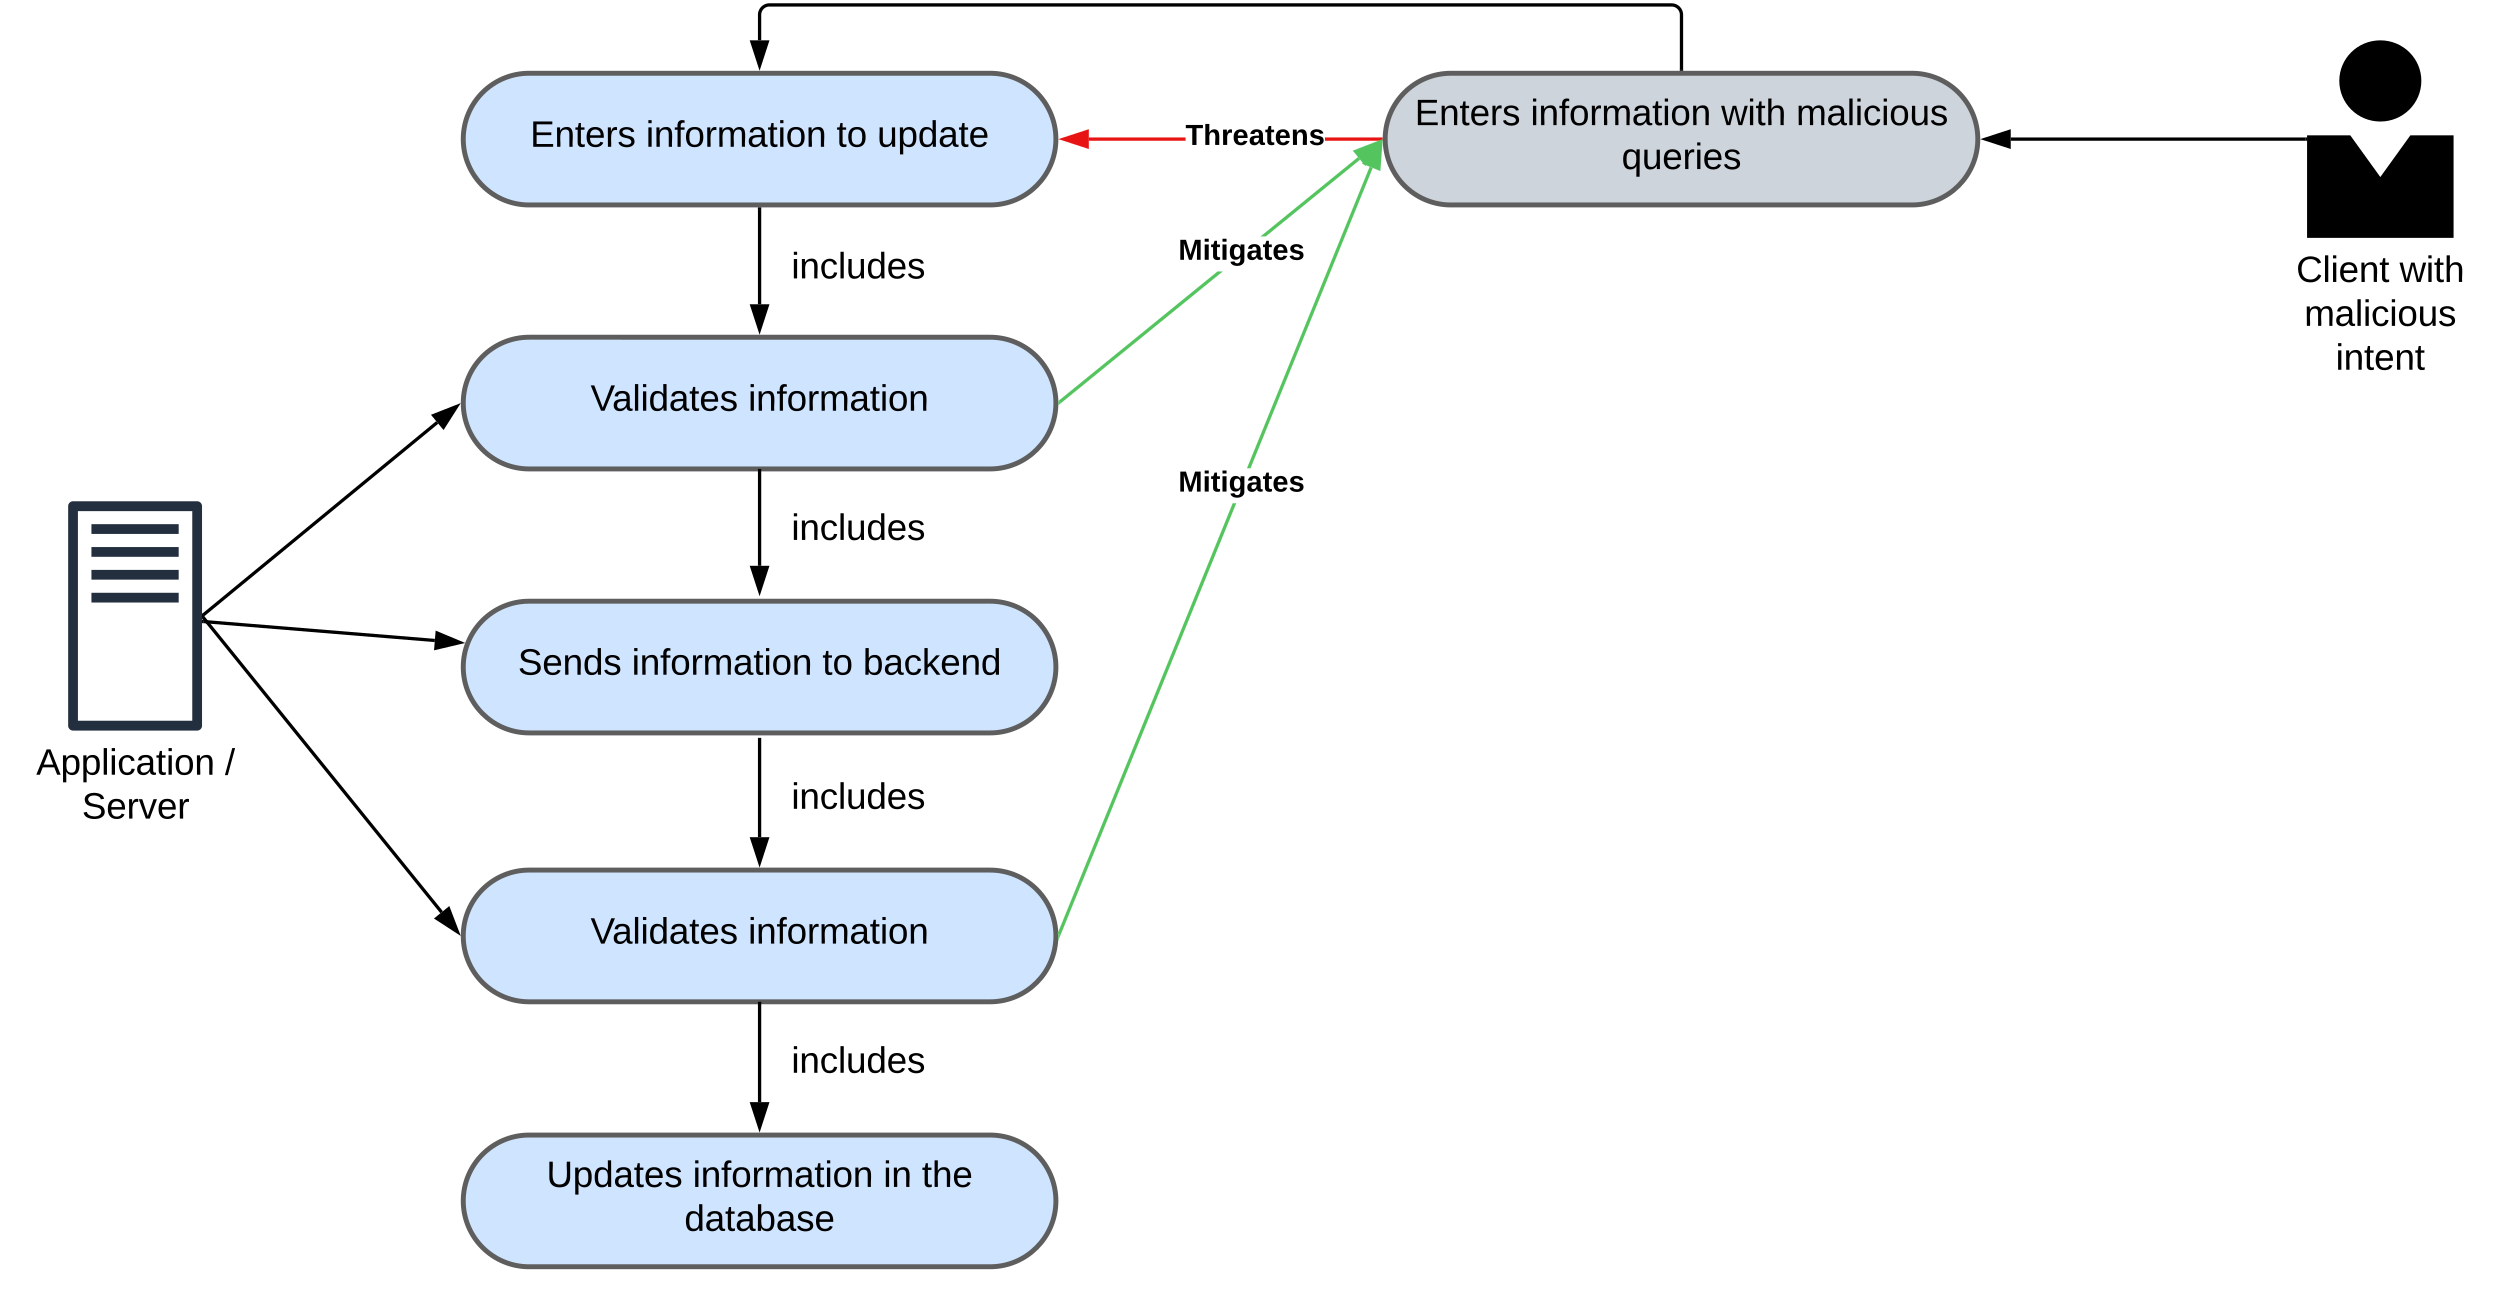 <svg xmlns="http://www.w3.org/2000/svg" xmlns:xlink="http://www.w3.org/1999/xlink" xmlns:lucid="lucid" width="1518.6" height="790.98"><g transform="translate(-118.599 -235.5)" lucid:page-tab-id="0_0"><path d="M0 0h1870.87v1322.84H0z" fill="#fff"/><path d="M720 280c22.1 0 40 17.9 40 40s-17.9 40-40 40H440c-22.1 0-40-17.9-40-40s17.9-40 40-40z" stroke="#5e5e5e" stroke-width="3" fill="#cfe4ff"/><use xlink:href="#a" transform="matrix(1,0,0,1,405,285) translate(35.648 39.653)"/><use xlink:href="#b" transform="matrix(1,0,0,1,405,285) translate(105.957 39.653)"/><use xlink:href="#c" transform="matrix(1,0,0,1,405,285) translate(221.759 39.653)"/><use xlink:href="#d" transform="matrix(1,0,0,1,405,285) translate(246.451 39.653)"/><path d="M1589.42 284.6c0 13.68-11.13 24.72-24.92 24.72-13.8 0-24.92-11.04-24.92-24.72 0-13.56 11.13-24.6 24.92-24.6 13.8 0 24.92 11.04 24.92 24.6m-6.68 33.12l-18.24 25.32-18.24-25.32H1520V380h89v-62.28z" stroke="#000" stroke-opacity="0" stroke-width="3"/><path d="M1520 317.7V380h89v-62.3l-27.32-17.9 4.7-21.72-21.26-16.73-23.23 18.86 5.96 20.66z" stroke="#000" stroke-opacity="0" stroke-width="0" fill-opacity="0"/><use xlink:href="#e" transform="matrix(1,0,0,1,1490,389) translate(23.42 17.778)"/><use xlink:href="#f" transform="matrix(1,0,0,1,1490,389) translate(86.198 17.778)"/><use xlink:href="#g" transform="matrix(1,0,0,1,1490,389) translate(28.327 44.444)"/><use xlink:href="#h" transform="matrix(1,0,0,1,1490,389) translate(47.37 71.111)"/><path d="M720 440.35c22.1 0 40 17.9 40 40s-17.9 40-40 40H440c-22.1 0-40-17.9-40-40s17.9-40 40-40z" stroke="#5e5e5e" stroke-width="3" fill="#cfe4ff"/><use xlink:href="#i" transform="matrix(1,0,0,1,405,445.345) translate(72.315 39.653)"/><use xlink:href="#j" transform="matrix(1,0,0,1,405,445.345) translate(168.056 39.653)"/><path d="M720 600.7c22.1 0 40 17.9 40 40 0 22.08-17.9 40-40 40H440c-22.1 0-40-17.92-40-40 0-22.1 17.9-40 40-40z" stroke="#5e5e5e" stroke-width="3" fill="#cfe4ff"/><use xlink:href="#k" transform="matrix(1,0,0,1,405,605.689) translate(28.21 39.653)"/><use xlink:href="#b" transform="matrix(1,0,0,1,405,605.689) translate(97.346 39.653)"/><use xlink:href="#c" transform="matrix(1,0,0,1,405,605.689) translate(213.148 39.653)"/><use xlink:href="#l" transform="matrix(1,0,0,1,405,605.689) translate(237.84 39.653)"/><path d="M720 764.03c22.1 0 40 17.9 40 40s-17.9 40-40 40H440c-22.1 0-40-17.9-40-40s17.9-40 40-40z" stroke="#5e5e5e" stroke-width="3" fill="#cfe4ff"/><use xlink:href="#i" transform="matrix(1,0,0,1,405,769.034) translate(72.315 39.653)"/><use xlink:href="#j" transform="matrix(1,0,0,1,405,769.034) translate(168.056 39.653)"/><path d="M1519 320h-179" stroke="#000" stroke-width="2" fill="none"/><path d="M1520 320.98h-1.03v-1.96h1.03z" stroke="#000" stroke-width=".05"/><path d="M1324.74 320l14.26-4.63v9.26z" stroke="#000" stroke-width="2"/><path d="M580 362.5v57.84" stroke="#000" stroke-width="2" fill="none"/><path d="M580.98 362.53H579v-1.03H581z" stroke="#000" stroke-width=".05"/><path d="M580 435.6l-4.63-14.26h9.26z" stroke="#000" stroke-width="2"/><path d="M520 376.17a6 6 0 0 1 6-6h228a6 6 0 0 1 6 6v48a6 6 0 0 1-6 6H526a6 6 0 0 1-6-6z" fill="none"/><use xlink:href="#m" transform="matrix(1,0,0,1,520,370.172) translate(79.321 34.444)"/><path d="M580 521.35v57.84M580 521.37v-1.02" stroke="#000" stroke-width="2" fill="none"/><path d="M580 594.45l-4.63-14.26h9.26z" stroke="#000" stroke-width="2"/><path d="M520 535.02a6 6 0 0 1 6-6h228a6 6 0 0 1 6 6v48a6 6 0 0 1-6 6H526a6 6 0 0 1-6-6z" fill="none"/><use xlink:href="#m" transform="matrix(1,0,0,1,520,529.017) translate(79.321 34.444)"/><path d="M580 684.7v59.33M580 684.7v-1" stroke="#000" stroke-width="2" fill="none"/><path d="M580 759.3l-4.63-14.27h9.26z" stroke="#000" stroke-width="2"/><path d="M520 698.36a6 6 0 0 1 6-6h228a6 6 0 0 1 6 6v48a6 6 0 0 1-6 6H526a6 6 0 0 1-6-6z" fill="none"/><use xlink:href="#m" transform="matrix(1,0,0,1,520,692.362) translate(79.321 34.444)"/><path d="M838.72 320.98H780v-1.96h58.72zm118.78 0h-34.04v-1.96h34.04z" stroke="#e81313" stroke-width=".05" fill="#e81313"/><path d="M958.5 319.98l.03 1h-1.06v-1.96h1.1z" fill="#e81313"/><path stroke="#e81313" stroke-width=".05" fill="#e81313"/><path d="M779 324.63L764.74 320l14.26-4.63z" fill="#e81313"/><path d="M779.98 325.98l-18.4-5.98 18.4-5.98zm-12.1-5.98l10.15 3.3v-6.6z" stroke="#e81313" stroke-width=".05" fill="#e81313"/><use xlink:href="#n" transform="matrix(1,0,0,1,838.719,309.333) translate(0 14.222)"/><path d="M762.9 480.47l-1.24-1.5 96.5-78.56 3.1.02zm181.87-148.03l-57.3 46.64h-3.1l59.16-48.16z" stroke="#54c45e" stroke-width=".05" fill="#54c45e"/><path d="M762.9 480.45l-1.48 1.22.08-1.3-.04-1.25.22-.18z" fill="#54c45e"/><path stroke="#54c45e" stroke-width=".05" fill="#54c45e"/><path d="M947.85 334.64l-5.85-7.2 14-5.4z" fill="#54c45e"/><path d="M947.94 336.3l-7.54-9.27 18.04-6.98zm-4.34-8.42l4.16 5.1 5.78-8.94z" stroke="#54c45e" stroke-width=".05" fill="#54c45e"/><use xlink:href="#o" transform="matrix(1,0,0,1,834.387,379.082) translate(0 14.222)"/><path d="M238.3 679.3H163c-1.7 0-3-1.38-3-2.9V542.9c0-1.54 1.3-2.93 3-2.93h75.3c1.72 0 3.02 1.4 3.02 2.93V676.4c0 1.52-1.3 2.9-3 2.9zm-72.36-5.98h69.45V546h-69.46z" stroke="#fff" stroke-opacity="0" fill="#232f3e"/><path d="M174.14 553.9h53v5.93h-53v-5.93zM174.14 567.8h53v5.93h-53v-5.93zM174.14 581.67h53v5.93h-53v-5.93zM174.14 595.58h53v5.92h-53v-5.92z" stroke="#fff" stroke-opacity="0" fill="#232f3e"/><use xlink:href="#p" transform="matrix(1,0,0,1,130,688.311) translate(10.599 17.778)"/><use xlink:href="#q" transform="matrix(1,0,0,1,130,688.311) translate(125.228 17.778)"/><use xlink:href="#r" transform="matrix(1,0,0,1,130,688.311) translate(38.346 44.444)"/><path d="M242.1 609.02L384.2 492.1" stroke="#000" stroke-width="2" fill="none"/><path d="M242.73 609.76l-1.4 1.16v-2.53l.16-.15z" stroke="#000" stroke-width=".05"/><path d="M396 482.4l-8.07 12.64-5.9-7.16z" stroke="#000" stroke-width="2"/><path d="M242.32 613.06l140.42 11.5" stroke="#000" stroke-width="2" fill="none"/><path d="M242.42 612.1l-.16 1.94-.94-.08V612z" stroke="#000" stroke-width=".05"/><path d="M397.96 625.8l-14.6 3.45.76-9.24z" stroke="#000" stroke-width="2"/><path d="M241.95 610.43l144.92 179.22" stroke="#000" stroke-width="2" fill="none"/><path d="M242.73 609.84l-1.4 1.13v-2.87z" stroke="#000" stroke-width=".05"/><path d="M396.46 801.52l-12.57-8.18 7.2-5.83z" stroke="#000" stroke-width="2"/><path d="M720 924.98c22.1 0 40 17.9 40 40s-17.9 40-40 40H440c-22.1 0-40-17.9-40-40s17.9-40 40-40z" stroke="#5e5e5e" stroke-width="3" fill="#cfe4ff"/><use xlink:href="#s" transform="matrix(1,0,0,1,405,929.983) translate(45.561 26.528)"/><use xlink:href="#b" transform="matrix(1,0,0,1,405,929.983) translate(134.388 26.528)"/><use xlink:href="#t" transform="matrix(1,0,0,1,405,929.983) translate(250.19 26.528)"/><use xlink:href="#u" transform="matrix(1,0,0,1,405,929.983) translate(273.585 26.528)"/><use xlink:href="#v" transform="matrix(1,0,0,1,405,929.983) translate(129.326 53.194)"/><path d="M580 845.03v59.95M580 845.06v-1.03" stroke="#000" stroke-width="2" fill="none"/><path d="M580 920.25l-4.63-14.27h9.26z" stroke="#000" stroke-width="2"/><path d="M520 858.7a6 6 0 0 1 6-6h228a6 6 0 0 1 6 6v48a6 6 0 0 1-6 6H526a6 6 0 0 1-6-6z" fill="none"/><g><use xlink:href="#m" transform="matrix(1,0,0,1,520,852.706) translate(79.321 34.444)"/></g><path d="M1280 280c22.1 0 40 17.9 40 40s-17.9 40-40 40h-280c-22.1 0-40-17.9-40-40s17.9-40 40-40z" stroke="#5e5e5e" stroke-width="3" fill="#ced4db"/><g><use xlink:href="#a" transform="matrix(1,0,0,1,965,285) translate(12.999 26.528)"/><use xlink:href="#b" transform="matrix(1,0,0,1,965,285) translate(83.307 26.528)"/><use xlink:href="#w" transform="matrix(1,0,0,1,965,285) translate(199.11 26.528)"/><use xlink:href="#g" transform="matrix(1,0,0,1,965,285) translate(244.665 26.528)"/><use xlink:href="#x" transform="matrix(1,0,0,1,965,285) translate(138.647 53.194)"/></g><path d="M762.78 803.48l-1.8-.74L867.4 541.22h2.12zM952.43 337.5L878.2 519.9h-2.1l74.52-183.1z" stroke="#54c45e" stroke-width=".05" fill="#54c45e"/><path d="M762.8 803.45l-1.5 3.63.2-3.03-.04-1.14z" fill="#54c45e"/><path stroke="#54c45e" stroke-width=".05" fill="#54c45e"/><path d="M956.2 337.96l-8.6-3.5L957.3 323z" fill="#54c45e"/><path d="M957.07 339.37l-11.07-4.5 12.47-14.8zm-7.85-5.3l6.1 2.48.77-10.63z" stroke="#54c45e" stroke-width=".05" fill="#54c45e"/><g><use xlink:href="#o" transform="matrix(1,0,0,1,834.387,519.883) translate(0 14.222)"/></g><path d="M1140 277.5v-33a6 6 0 0 0-6-6H586a6 6 0 0 0-6 6V260" stroke="#000" stroke-width="2" fill="none"/><path d="M1140.97 278.5h-1.94v-1.03h1.94z" stroke="#000" stroke-width=".05"/><path d="M580 275.26L575.37 261h9.26z" stroke="#000" stroke-width="2"/><defs><path d="M30 0v-248h187v28H63v79h144v27H63v87h162V0H30" id="y"/><path d="M117-194c89-4 53 116 60 194h-32v-121c0-31-8-49-39-48C34-167 62-67 57 0H25l-1-190h30c1 10-1 24 2 32 11-22 29-35 61-36" id="z"/><path d="M59-47c-2 24 18 29 38 22v24C64 9 27 4 27-40v-127H5v-23h24l9-43h21v43h35v23H59v120" id="A"/><path d="M100-194c63 0 86 42 84 106H49c0 40 14 67 53 68 26 1 43-12 49-29l28 8c-11 28-37 45-77 45C44 4 14-33 15-96c1-61 26-98 85-98zm52 81c6-60-76-77-97-28-3 7-6 17-6 28h103" id="B"/><path d="M114-163C36-179 61-72 57 0H25l-1-190h30c1 12-1 29 2 39 6-27 23-49 58-41v29" id="C"/><path d="M135-143c-3-34-86-38-87 0 15 53 115 12 119 90S17 21 10-45l28-5c4 36 97 45 98 0-10-56-113-15-118-90-4-57 82-63 122-42 12 7 21 19 24 35" id="D"/><g id="a"><use transform="matrix(0.062,0,0,0.062,0,0)" xlink:href="#y"/><use transform="matrix(0.062,0,0,0.062,14.815,0)" xlink:href="#z"/><use transform="matrix(0.062,0,0,0.062,27.16,0)" xlink:href="#A"/><use transform="matrix(0.062,0,0,0.062,33.333,0)" xlink:href="#B"/><use transform="matrix(0.062,0,0,0.062,45.679,0)" xlink:href="#C"/><use transform="matrix(0.062,0,0,0.062,53.025,0)" xlink:href="#D"/></g><path d="M24-231v-30h32v30H24zM24 0v-190h32V0H24" id="E"/><path d="M101-234c-31-9-42 10-38 44h38v23H63V0H32v-167H5v-23h27c-7-52 17-82 69-68v24" id="F"/><path d="M100-194c62-1 85 37 85 99 1 63-27 99-86 99S16-35 15-95c0-66 28-99 85-99zM99-20c44 1 53-31 53-75 0-43-8-75-51-75s-53 32-53 75 10 74 51 75" id="G"/><path d="M210-169c-67 3-38 105-44 169h-31v-121c0-29-5-50-35-48C34-165 62-65 56 0H25l-1-190h30c1 10-1 24 2 32 10-44 99-50 107 0 11-21 27-35 58-36 85-2 47 119 55 194h-31v-121c0-29-5-49-35-48" id="H"/><path d="M141-36C126-15 110 5 73 4 37 3 15-17 15-53c-1-64 63-63 125-63 3-35-9-54-41-54-24 1-41 7-42 31l-33-3c5-37 33-52 76-52 45 0 72 20 72 64v82c-1 20 7 32 28 27v20c-31 9-61-2-59-35zM48-53c0 20 12 33 32 33 41-3 63-29 60-74-43 2-92-5-92 41" id="I"/><g id="b"><use transform="matrix(0.062,0,0,0.062,0,0)" xlink:href="#E"/><use transform="matrix(0.062,0,0,0.062,4.877,0)" xlink:href="#z"/><use transform="matrix(0.062,0,0,0.062,17.222,0)" xlink:href="#F"/><use transform="matrix(0.062,0,0,0.062,23.395,0)" xlink:href="#G"/><use transform="matrix(0.062,0,0,0.062,35.741,0)" xlink:href="#C"/><use transform="matrix(0.062,0,0,0.062,43.086,0)" xlink:href="#H"/><use transform="matrix(0.062,0,0,0.062,61.543,0)" xlink:href="#I"/><use transform="matrix(0.062,0,0,0.062,73.889,0)" xlink:href="#A"/><use transform="matrix(0.062,0,0,0.062,80.062,0)" xlink:href="#E"/><use transform="matrix(0.062,0,0,0.062,84.938,0)" xlink:href="#G"/><use transform="matrix(0.062,0,0,0.062,97.284,0)" xlink:href="#z"/></g><g id="c"><use transform="matrix(0.062,0,0,0.062,0,0)" xlink:href="#A"/><use transform="matrix(0.062,0,0,0.062,6.173,0)" xlink:href="#G"/></g><path d="M84 4C-5 8 30-112 23-190h32v120c0 31 7 50 39 49 72-2 45-101 50-169h31l1 190h-30c-1-10 1-25-2-33-11 22-28 36-60 37" id="J"/><path d="M115-194c55 1 70 41 70 98S169 2 115 4C84 4 66-9 55-30l1 105H24l-1-265h31l2 30c10-21 28-34 59-34zm-8 174c40 0 45-34 45-75s-6-73-45-74c-42 0-51 32-51 76 0 43 10 73 51 73" id="K"/><path d="M85-194c31 0 48 13 60 33l-1-100h32l1 261h-30c-2-10 0-23-3-31C134-8 116 4 85 4 32 4 16-35 15-94c0-66 23-100 70-100zm9 24c-40 0-46 34-46 75 0 40 6 74 45 74 42 0 51-32 51-76 0-42-9-74-50-73" id="L"/><g id="d"><use transform="matrix(0.062,0,0,0.062,0,0)" xlink:href="#J"/><use transform="matrix(0.062,0,0,0.062,12.346,0)" xlink:href="#K"/><use transform="matrix(0.062,0,0,0.062,24.691,0)" xlink:href="#L"/><use transform="matrix(0.062,0,0,0.062,37.037,0)" xlink:href="#I"/><use transform="matrix(0.062,0,0,0.062,49.383,0)" xlink:href="#A"/><use transform="matrix(0.062,0,0,0.062,55.556,0)" xlink:href="#B"/></g><path d="M212-179c-10-28-35-45-73-45-59 0-87 40-87 99 0 60 29 101 89 101 43 0 62-24 78-52l27 14C228-24 195 4 139 4 59 4 22-46 18-125c-6-104 99-153 187-111 19 9 31 26 39 46" id="M"/><path d="M24 0v-261h32V0H24" id="N"/><g id="e"><use transform="matrix(0.062,0,0,0.062,0,0)" xlink:href="#M"/><use transform="matrix(0.062,0,0,0.062,15.988,0)" xlink:href="#N"/><use transform="matrix(0.062,0,0,0.062,20.864,0)" xlink:href="#E"/><use transform="matrix(0.062,0,0,0.062,25.741,0)" xlink:href="#B"/><use transform="matrix(0.062,0,0,0.062,38.086,0)" xlink:href="#z"/><use transform="matrix(0.062,0,0,0.062,50.432,0)" xlink:href="#A"/></g><path d="M206 0h-36l-40-164L89 0H53L-1-190h32L70-26l43-164h34l41 164 42-164h31" id="O"/><path d="M106-169C34-169 62-67 57 0H25v-261h32l-1 103c12-21 28-36 61-36 89 0 53 116 60 194h-32v-121c2-32-8-49-39-48" id="P"/><g id="f"><use transform="matrix(0.062,0,0,0.062,0,0)" xlink:href="#O"/><use transform="matrix(0.062,0,0,0.062,15.988,0)" xlink:href="#E"/><use transform="matrix(0.062,0,0,0.062,20.864,0)" xlink:href="#A"/><use transform="matrix(0.062,0,0,0.062,27.037,0)" xlink:href="#P"/></g><path d="M96-169c-40 0-48 33-48 73s9 75 48 75c24 0 41-14 43-38l32 2c-6 37-31 61-74 61-59 0-76-41-82-99-10-93 101-131 147-64 4 7 5 14 7 22l-32 3c-4-21-16-35-41-35" id="Q"/><g id="g"><use transform="matrix(0.062,0,0,0.062,0,0)" xlink:href="#H"/><use transform="matrix(0.062,0,0,0.062,18.457,0)" xlink:href="#I"/><use transform="matrix(0.062,0,0,0.062,30.802,0)" xlink:href="#N"/><use transform="matrix(0.062,0,0,0.062,35.679,0)" xlink:href="#E"/><use transform="matrix(0.062,0,0,0.062,40.556,0)" xlink:href="#Q"/><use transform="matrix(0.062,0,0,0.062,51.667,0)" xlink:href="#E"/><use transform="matrix(0.062,0,0,0.062,56.543,0)" xlink:href="#G"/><use transform="matrix(0.062,0,0,0.062,68.889,0)" xlink:href="#J"/><use transform="matrix(0.062,0,0,0.062,81.235,0)" xlink:href="#D"/></g><g id="h"><use transform="matrix(0.062,0,0,0.062,0,0)" xlink:href="#E"/><use transform="matrix(0.062,0,0,0.062,4.877,0)" xlink:href="#z"/><use transform="matrix(0.062,0,0,0.062,17.222,0)" xlink:href="#A"/><use transform="matrix(0.062,0,0,0.062,23.395,0)" xlink:href="#B"/><use transform="matrix(0.062,0,0,0.062,35.741,0)" xlink:href="#z"/><use transform="matrix(0.062,0,0,0.062,48.086,0)" xlink:href="#A"/></g><path d="M137 0h-34L2-248h35l83 218 83-218h36" id="R"/><g id="i"><use transform="matrix(0.062,0,0,0.062,0,0)" xlink:href="#R"/><use transform="matrix(0.062,0,0,0.062,13.148,0)" xlink:href="#I"/><use transform="matrix(0.062,0,0,0.062,25.494,0)" xlink:href="#N"/><use transform="matrix(0.062,0,0,0.062,30.37,0)" xlink:href="#E"/><use transform="matrix(0.062,0,0,0.062,35.247,0)" xlink:href="#L"/><use transform="matrix(0.062,0,0,0.062,47.593,0)" xlink:href="#I"/><use transform="matrix(0.062,0,0,0.062,59.938,0)" xlink:href="#A"/><use transform="matrix(0.062,0,0,0.062,66.111,0)" xlink:href="#B"/><use transform="matrix(0.062,0,0,0.062,78.457,0)" xlink:href="#D"/></g><g id="j"><use transform="matrix(0.062,0,0,0.062,0,0)" xlink:href="#E"/><use transform="matrix(0.062,0,0,0.062,4.877,0)" xlink:href="#z"/><use transform="matrix(0.062,0,0,0.062,17.222,0)" xlink:href="#F"/><use transform="matrix(0.062,0,0,0.062,23.395,0)" xlink:href="#G"/><use transform="matrix(0.062,0,0,0.062,35.741,0)" xlink:href="#C"/><use transform="matrix(0.062,0,0,0.062,43.086,0)" xlink:href="#H"/><use transform="matrix(0.062,0,0,0.062,61.543,0)" xlink:href="#I"/><use transform="matrix(0.062,0,0,0.062,73.889,0)" xlink:href="#A"/><use transform="matrix(0.062,0,0,0.062,80.062,0)" xlink:href="#E"/><use transform="matrix(0.062,0,0,0.062,84.938,0)" xlink:href="#G"/><use transform="matrix(0.062,0,0,0.062,97.284,0)" xlink:href="#z"/></g><path d="M185-189c-5-48-123-54-124 2 14 75 158 14 163 119 3 78-121 87-175 55-17-10-28-26-33-46l33-7c5 56 141 63 141-1 0-78-155-14-162-118-5-82 145-84 179-34 5 7 8 16 11 25" id="S"/><g id="k"><use transform="matrix(0.062,0,0,0.062,0,0)" xlink:href="#S"/><use transform="matrix(0.062,0,0,0.062,14.815,0)" xlink:href="#B"/><use transform="matrix(0.062,0,0,0.062,27.16,0)" xlink:href="#z"/><use transform="matrix(0.062,0,0,0.062,39.506,0)" xlink:href="#L"/><use transform="matrix(0.062,0,0,0.062,51.852,0)" xlink:href="#D"/></g><path d="M115-194c53 0 69 39 70 98 0 66-23 100-70 100C84 3 66-7 56-30L54 0H23l1-261h32v101c10-23 28-34 59-34zm-8 174c40 0 45-34 45-75 0-40-5-75-45-74-42 0-51 32-51 76 0 43 10 73 51 73" id="T"/><path d="M143 0L79-87 56-68V0H24v-261h32v163l83-92h37l-77 82L181 0h-38" id="U"/><g id="l"><use transform="matrix(0.062,0,0,0.062,0,0)" xlink:href="#T"/><use transform="matrix(0.062,0,0,0.062,12.346,0)" xlink:href="#I"/><use transform="matrix(0.062,0,0,0.062,24.691,0)" xlink:href="#Q"/><use transform="matrix(0.062,0,0,0.062,35.802,0)" xlink:href="#U"/><use transform="matrix(0.062,0,0,0.062,46.914,0)" xlink:href="#B"/><use transform="matrix(0.062,0,0,0.062,59.259,0)" xlink:href="#z"/><use transform="matrix(0.062,0,0,0.062,71.605,0)" xlink:href="#L"/></g><g id="m"><use transform="matrix(0.062,0,0,0.062,0,0)" xlink:href="#E"/><use transform="matrix(0.062,0,0,0.062,4.877,0)" xlink:href="#z"/><use transform="matrix(0.062,0,0,0.062,17.222,0)" xlink:href="#Q"/><use transform="matrix(0.062,0,0,0.062,28.333,0)" xlink:href="#N"/><use transform="matrix(0.062,0,0,0.062,33.21,0)" xlink:href="#J"/><use transform="matrix(0.062,0,0,0.062,45.556,0)" xlink:href="#L"/><use transform="matrix(0.062,0,0,0.062,57.901,0)" xlink:href="#B"/><use transform="matrix(0.062,0,0,0.062,70.247,0)" xlink:href="#D"/></g><path d="M136-208V0H84v-208H4v-40h212v40h-80" id="V"/><path d="M114-157C55-157 80-60 75 0H25v-261h50l-1 109c12-26 28-41 61-42 86-1 58 113 63 194h-50c-7-57 23-157-34-157" id="W"/><path d="M135-150c-39-12-60 13-60 57V0H25l-1-190h47c2 13-1 29 3 40 6-28 27-53 61-41v41" id="X"/><path d="M185-48c-13 30-37 53-82 52C43 2 14-33 14-96s30-98 90-98c62 0 83 45 84 108H66c0 31 8 55 39 56 18 0 30-7 34-22zm-45-69c5-46-57-63-70-21-2 6-4 13-4 21h74" id="Y"/><path d="M133-34C117-15 103 5 69 4 32 3 11-16 11-54c-1-60 55-63 116-61 1-26-3-47-28-47-18 1-26 9-28 27l-52-2c7-38 36-58 82-57s74 22 75 68l1 82c-1 14 12 18 25 15v27c-30 8-71 5-69-32zm-48 3c29 0 43-24 42-57-32 0-66-3-65 30 0 17 8 27 23 27" id="Z"/><path d="M115-3C79 11 28 4 28-45v-112H4v-33h27l15-45h31v45h36v33H77v99c-1 23 16 31 38 25v30" id="aa"/><path d="M135-194c87-1 58 113 63 194h-50c-7-57 23-157-34-157-59 0-34 97-39 157H25l-1-190h47c2 12-1 28 3 38 12-26 28-41 61-42" id="ab"/><path d="M137-138c1-29-70-34-71-4 15 46 118 7 119 86 1 83-164 76-172 9l43-7c4 19 20 25 44 25 33 8 57-30 24-41C81-84 22-81 20-136c-2-80 154-74 161-7" id="ac"/><g id="n"><use transform="matrix(0.049,0,0,0.049,0,0)" xlink:href="#V"/><use transform="matrix(0.049,0,0,0.049,10.815,0)" xlink:href="#W"/><use transform="matrix(0.049,0,0,0.049,21.63,0)" xlink:href="#X"/><use transform="matrix(0.049,0,0,0.049,28.543,0)" xlink:href="#Y"/><use transform="matrix(0.049,0,0,0.049,38.42,0)" xlink:href="#Z"/><use transform="matrix(0.049,0,0,0.049,48.296,0)" xlink:href="#aa"/><use transform="matrix(0.049,0,0,0.049,54.173,0)" xlink:href="#Y"/><use transform="matrix(0.049,0,0,0.049,64.049,0)" xlink:href="#ab"/><use transform="matrix(0.049,0,0,0.049,74.864,0)" xlink:href="#ac"/></g><path d="M230 0l2-204L168 0h-37L68-204 70 0H24v-248h70l56 185 57-185h69V0h-46" id="ad"/><path d="M25-224v-37h50v37H25zM25 0v-190h50V0H25" id="ae"/><path d="M195-6C206 82 75 100 31 46c-4-6-6-13-8-21l49-6c3 16 16 24 34 25 40 0 42-37 40-79-11 22-30 35-61 35-53 0-70-43-70-97 0-56 18-96 73-97 30 0 46 14 59 34l2-30h47zm-90-29c32 0 41-27 41-63 0-35-9-62-40-62-32 0-39 29-40 63 0 36 9 62 39 62" id="af"/><g id="o"><use transform="matrix(0.049,0,0,0.049,0,0)" xlink:href="#ad"/><use transform="matrix(0.049,0,0,0.049,14.765,0)" xlink:href="#ae"/><use transform="matrix(0.049,0,0,0.049,19.704,0)" xlink:href="#aa"/><use transform="matrix(0.049,0,0,0.049,25.58,0)" xlink:href="#ae"/><use transform="matrix(0.049,0,0,0.049,30.519,0)" xlink:href="#af"/><use transform="matrix(0.049,0,0,0.049,41.333,0)" xlink:href="#Z"/><use transform="matrix(0.049,0,0,0.049,51.21,0)" xlink:href="#aa"/><use transform="matrix(0.049,0,0,0.049,57.086,0)" xlink:href="#Y"/><use transform="matrix(0.049,0,0,0.049,66.963,0)" xlink:href="#ac"/></g><path d="M205 0l-28-72H64L36 0H1l101-248h38L239 0h-34zm-38-99l-47-123c-12 45-31 82-46 123h93" id="ag"/><g id="p"><use transform="matrix(0.062,0,0,0.062,0,0)" xlink:href="#ag"/><use transform="matrix(0.062,0,0,0.062,14.815,0)" xlink:href="#K"/><use transform="matrix(0.062,0,0,0.062,27.16,0)" xlink:href="#K"/><use transform="matrix(0.062,0,0,0.062,39.506,0)" xlink:href="#N"/><use transform="matrix(0.062,0,0,0.062,44.383,0)" xlink:href="#E"/><use transform="matrix(0.062,0,0,0.062,49.259,0)" xlink:href="#Q"/><use transform="matrix(0.062,0,0,0.062,60.37,0)" xlink:href="#I"/><use transform="matrix(0.062,0,0,0.062,72.716,0)" xlink:href="#A"/><use transform="matrix(0.062,0,0,0.062,78.889,0)" xlink:href="#E"/><use transform="matrix(0.062,0,0,0.062,83.765,0)" xlink:href="#G"/><use transform="matrix(0.062,0,0,0.062,96.111,0)" xlink:href="#z"/></g><path d="M0 4l72-265h28L28 4H0" id="ah"/><use transform="matrix(0.062,0,0,0.062,0,0)" xlink:href="#ah" id="q"/><path d="M108 0H70L1-190h34L89-25l56-165h34" id="ai"/><g id="r"><use transform="matrix(0.062,0,0,0.062,0,0)" xlink:href="#S"/><use transform="matrix(0.062,0,0,0.062,14.815,0)" xlink:href="#B"/><use transform="matrix(0.062,0,0,0.062,27.16,0)" xlink:href="#C"/><use transform="matrix(0.062,0,0,0.062,34.506,0)" xlink:href="#ai"/><use transform="matrix(0.062,0,0,0.062,45.617,0)" xlink:href="#B"/><use transform="matrix(0.062,0,0,0.062,57.963,0)" xlink:href="#C"/></g><path d="M232-93c-1 65-40 97-104 97C67 4 28-28 28-90v-158h33c8 89-33 224 67 224 102 0 64-133 71-224h33v155" id="aj"/><g id="s"><use transform="matrix(0.062,0,0,0.062,0,0)" xlink:href="#aj"/><use transform="matrix(0.062,0,0,0.062,15.988,0)" xlink:href="#K"/><use transform="matrix(0.062,0,0,0.062,28.333,0)" xlink:href="#L"/><use transform="matrix(0.062,0,0,0.062,40.679,0)" xlink:href="#I"/><use transform="matrix(0.062,0,0,0.062,53.025,0)" xlink:href="#A"/><use transform="matrix(0.062,0,0,0.062,59.198,0)" xlink:href="#B"/><use transform="matrix(0.062,0,0,0.062,71.543,0)" xlink:href="#D"/></g><g id="t"><use transform="matrix(0.062,0,0,0.062,0,0)" xlink:href="#E"/><use transform="matrix(0.062,0,0,0.062,4.877,0)" xlink:href="#z"/></g><g id="u"><use transform="matrix(0.062,0,0,0.062,0,0)" xlink:href="#A"/><use transform="matrix(0.062,0,0,0.062,6.173,0)" xlink:href="#P"/><use transform="matrix(0.062,0,0,0.062,18.519,0)" xlink:href="#B"/></g><g id="v"><use transform="matrix(0.062,0,0,0.062,0,0)" xlink:href="#L"/><use transform="matrix(0.062,0,0,0.062,12.346,0)" xlink:href="#I"/><use transform="matrix(0.062,0,0,0.062,24.691,0)" xlink:href="#A"/><use transform="matrix(0.062,0,0,0.062,30.864,0)" xlink:href="#I"/><use transform="matrix(0.062,0,0,0.062,43.21,0)" xlink:href="#T"/><use transform="matrix(0.062,0,0,0.062,55.556,0)" xlink:href="#I"/><use transform="matrix(0.062,0,0,0.062,67.901,0)" xlink:href="#D"/><use transform="matrix(0.062,0,0,0.062,79.012,0)" xlink:href="#B"/></g><g id="w"><use transform="matrix(0.062,0,0,0.062,0,0)" xlink:href="#O"/><use transform="matrix(0.062,0,0,0.062,15.988,0)" xlink:href="#E"/><use transform="matrix(0.062,0,0,0.062,20.864,0)" xlink:href="#A"/><use transform="matrix(0.062,0,0,0.062,27.037,0)" xlink:href="#P"/></g><path d="M145-31C134-9 116 4 85 4 32 4 16-35 15-94c0-59 17-99 70-100 32-1 48 14 60 33 0-11-1-24 2-32h30l-1 268h-32zM93-21c41 0 51-33 51-76s-8-73-50-73c-40 0-46 35-46 75s5 74 45 74" id="ak"/><g id="x"><use transform="matrix(0.062,0,0,0.062,0,0)" xlink:href="#ak"/><use transform="matrix(0.062,0,0,0.062,12.346,0)" xlink:href="#J"/><use transform="matrix(0.062,0,0,0.062,24.691,0)" xlink:href="#B"/><use transform="matrix(0.062,0,0,0.062,37.037,0)" xlink:href="#C"/><use transform="matrix(0.062,0,0,0.062,44.383,0)" xlink:href="#E"/><use transform="matrix(0.062,0,0,0.062,49.259,0)" xlink:href="#B"/><use transform="matrix(0.062,0,0,0.062,61.605,0)" xlink:href="#D"/></g></defs></g></svg>